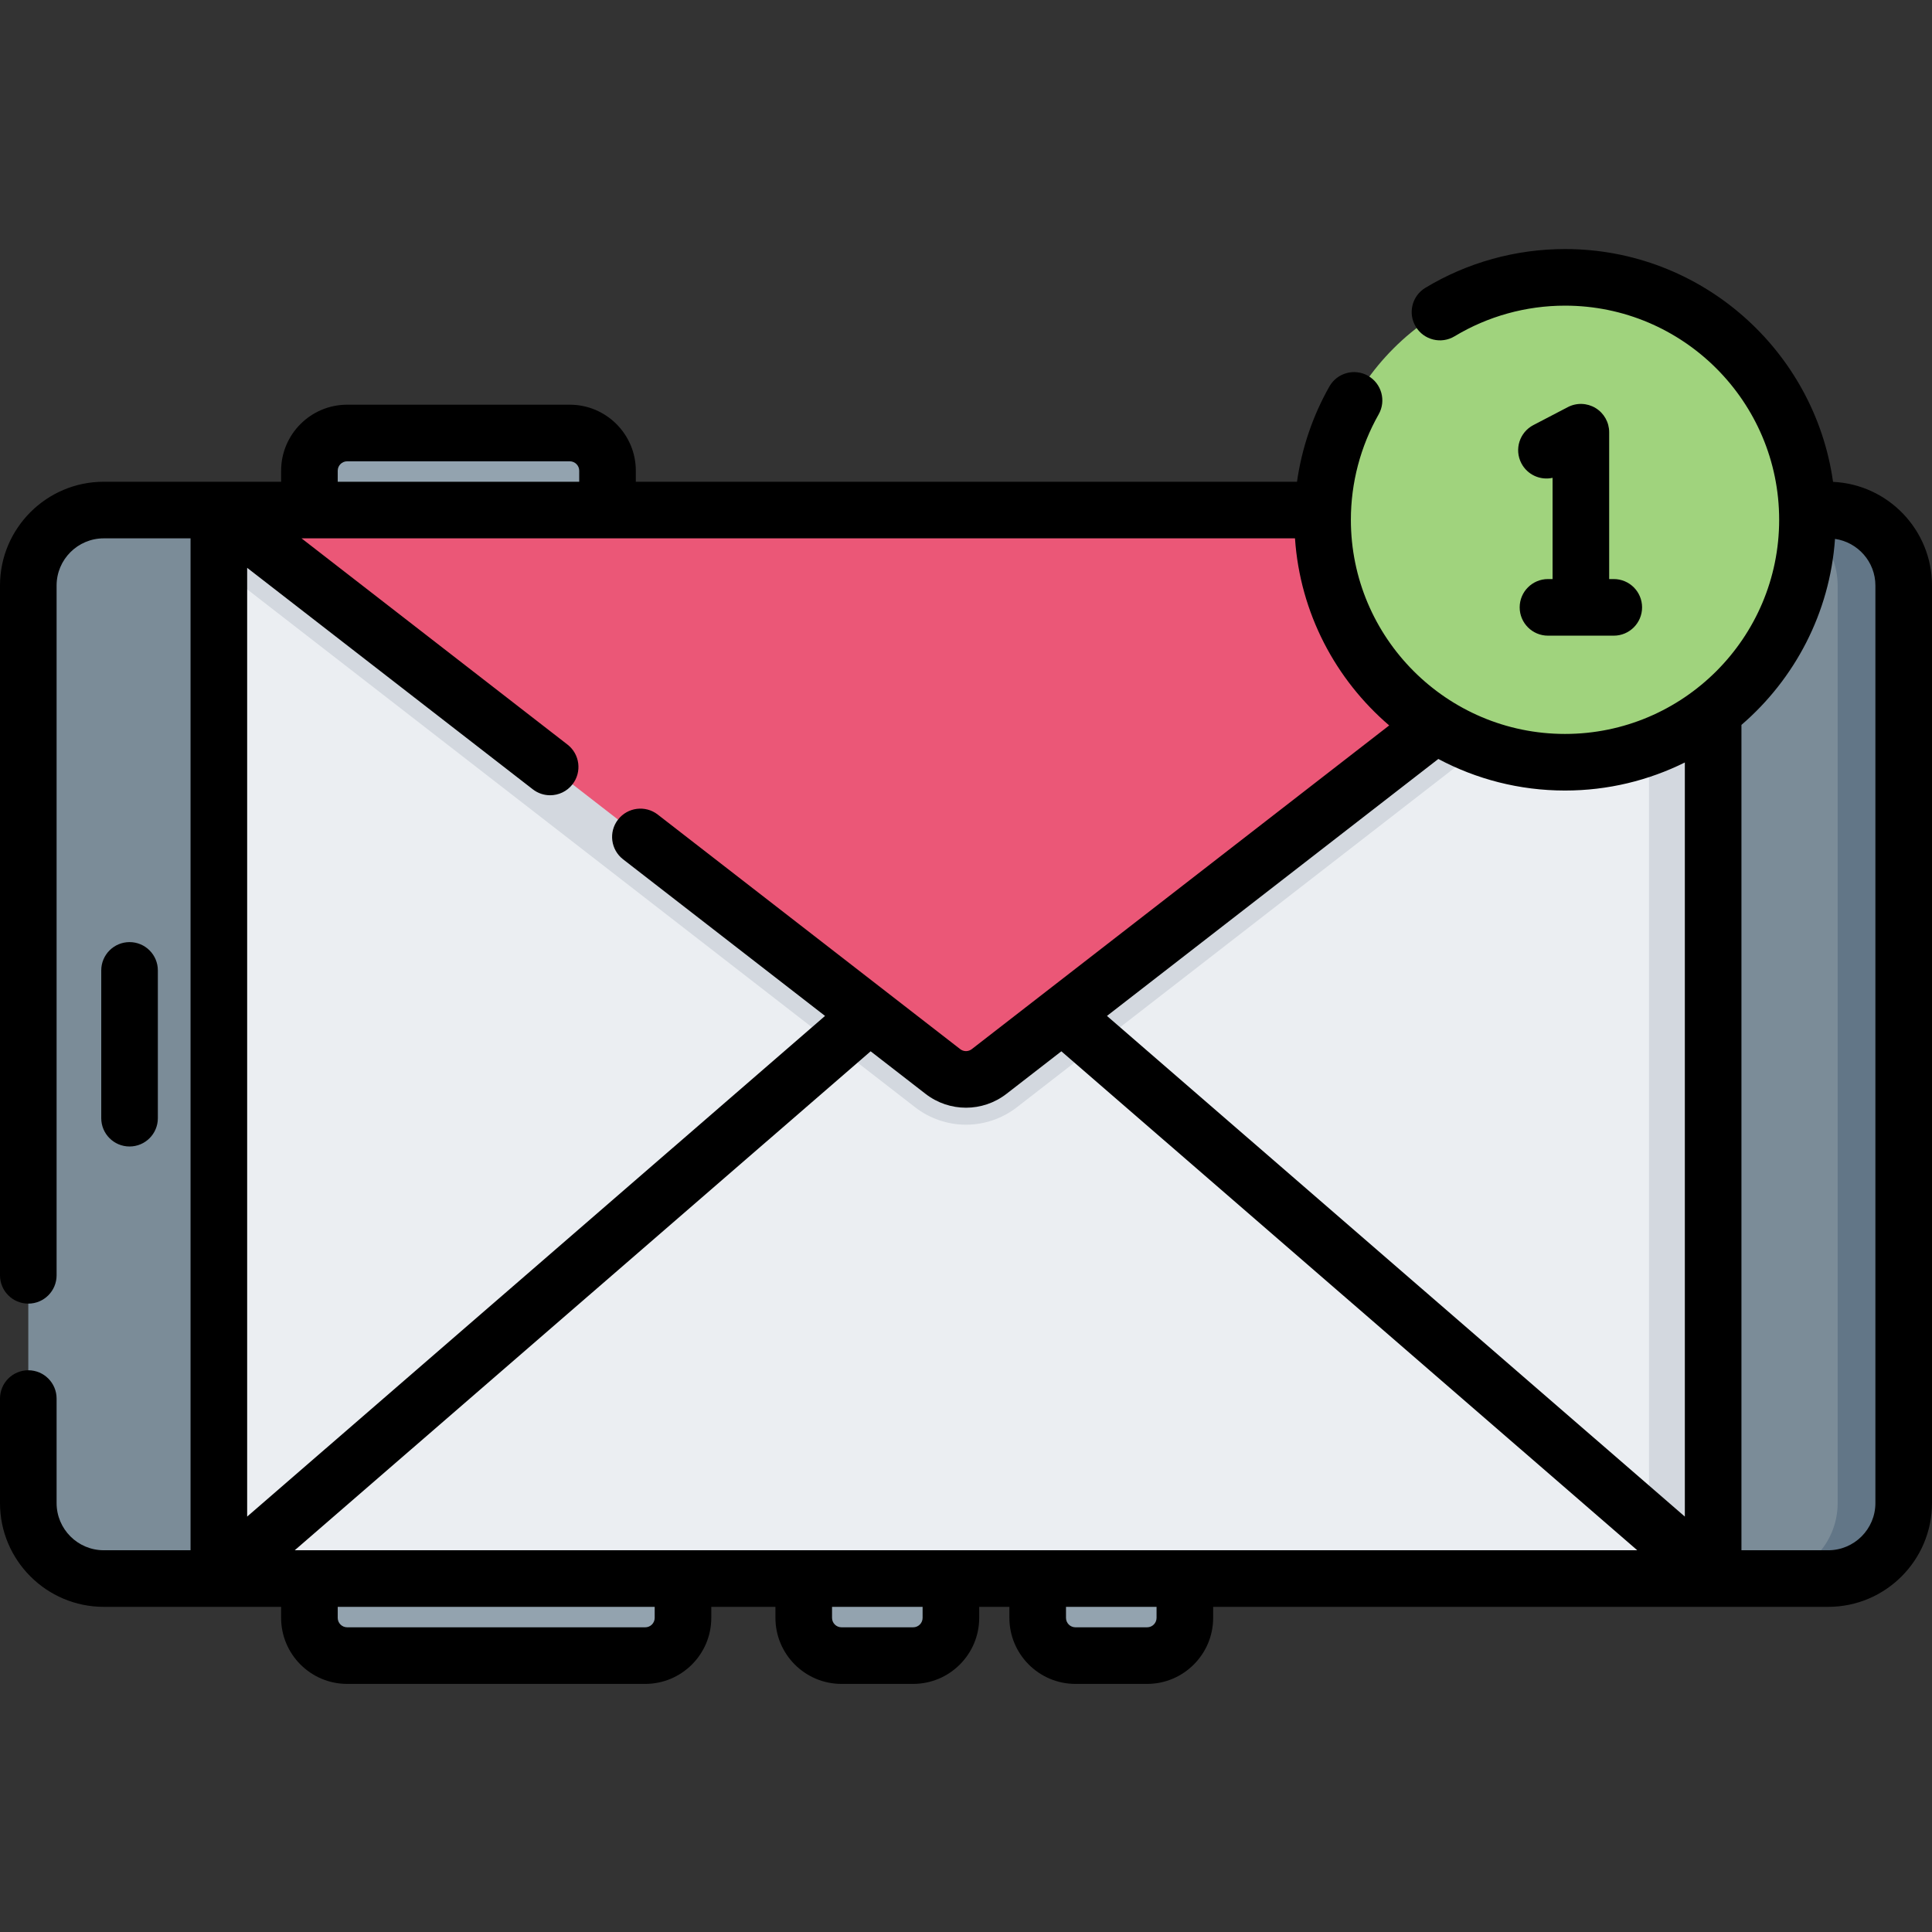 <svg height="512pt" viewBox="0 -66 512 512" width="512pt" xmlns="http://www.w3.org/2000/svg"><rect x="0" y="-66" width="512" height="512" fill="#333333" stroke="none"/><g fill="#93a3af"><path d="m161 58.75v13h-79v-13c0-5.523 4.477-10 10-10h59c5.523 0 10 4.477 10 10zm0 0"/><path d="m252 362.75v-13h-39v13c0 5.523 4.477 10 10 10h19c5.523 0 10-4.477 10-10zm0 0"/><path d="m181 362.75v-13h-99v13c0 5.523 4.477 10 10 10h79c5.523 0 10-4.477 10-10zm0 0"/><path d="m314 362.75v-13h-39v13c0 5.523 4.477 10 10 10h19c5.523 0 10-4.477 10-10zm0 0"/></g><path d="m504.5 89.168v243.16c0 11.051-8.949 20-20 20h-457c-11.051 0-20-8.949-20-20v-243.16c0-11.051 8.949-20 20-20h457c11.051 0 20 8.949 20 20zm0 0" fill="#7b8c98"/><path d="m504.5 89.168v243.16c0 11.051-8.949 20-20 20h-17.5c11.051 0 20-8.949 20-20v-243.16c0-11.051-8.949-20-20-20h17.5c11.051 0 20 8.949 20 20zm0 0" fill="#627687"/><path d="m58 69.168h396v283.16h-396zm0 0" fill="#ebeef2"/><path d="m454 69.168v15.191l-184.52 143.078c-3.84 2.98-8.621 4.621-13.48 4.621s-9.641-1.641-13.48-4.621l-184.52-143.078v-15.191zm0 0" fill="#d3d8df"/><path d="m437 69.168h17v283.164h-17zm0 0" fill="#d3d8df"/><path d="m58 69.168 191.871 148.789c3.609 2.797 8.648 2.797 12.258 0l191.871-148.789zm0 0" fill="#eb5777"/><path d="m478.996 71.75c0 35.484-28.766 64.25-64.25 64.25s-64.25-28.766-64.25-64.25 28.766-64.25 64.25-64.25 64.25 28.766 64.25 64.25zm0 0" fill="#a0d37d"/><path d="m485.777 61.699c-4.902-34.82-34.879-61.699-71.031-61.699-13.066 0-25.863 3.555-37.008 10.273-3.547 2.141-4.688 6.75-2.547 10.297 2.137 3.547 6.746 4.688 10.293 2.547 8.809-5.309 18.926-8.117 29.262-8.117 31.293 0 56.75 25.457 56.75 56.75s-25.457 56.75-56.75 56.75c-31.293 0-56.75-25.457-56.75-56.75 0-9.785 2.547-19.449 7.363-27.941 2.043-3.602.777-8.18-2.824-10.223-3.602-2.043-8.18-.777-10.223 2.824-4.43 7.809-7.332 16.398-8.594 25.258h-175.219v-2.918c0-9.648-7.852-17.5-17.5-17.5h-59c-9.648 0-17.5 7.852-17.5 17.5v2.918h-47c-15.164 0-27.5 12.336-27.5 27.5v182.805c0 4.145 3.359 7.5 7.5 7.5s7.5-3.355 7.5-7.5v-182.805c0-6.895 5.605-12.5 12.5-12.5h23v268.164h-23c-6.895 0-12.5-5.609-12.5-12.5v-27.699c0-4.141-3.359-7.5-7.5-7.5s-7.5 3.359-7.5 7.5v27.699c0 15.164 12.336 27.5 27.5 27.5h47v2.918c0 9.648 7.852 17.5 17.5 17.5h79c9.648 0 17.5-7.852 17.5-17.5v-2.918h17v2.918c0 9.648 7.852 17.5 17.5 17.5h19c9.648 0 17.5-7.852 17.5-17.5v-2.918h8v2.918c0 9.648 7.852 17.5 17.5 17.5h19c9.648 0 17.5-7.852 17.5-17.5v-2.918h163c15.164 0 27.5-12.336 27.5-27.5v-243.164c0-14.734-11.648-26.797-26.223-27.469zm-39.277 74.367v199.844l-153.145-132.68 87.816-68.098c10.023 5.332 21.449 8.367 33.574 8.367 11.398 0 22.176-2.684 31.754-7.434zm-368.391 208.766 152.621-132.227 14.547 11.277c3.156 2.449 6.938 3.672 10.723 3.672 3.781 0 7.566-1.223 10.723-3.672l14.547-11.277 152.621 132.227zm290.043-218.586-110.621 85.785c-.902.699-2.16.699-3.062 0l-80.16-62.164c-3.273-2.535-7.984-1.941-10.523 1.332-2.539 3.273-1.941 7.984 1.332 10.523l53.527 41.508-153.145 132.68v-251.434l75.699 58.699c1.367 1.059 2.984 1.574 4.59 1.574 2.238 0 4.453-1 5.934-2.906 2.535-3.273 1.941-7.984-1.332-10.523l-70.48-54.652h263.273c1.348 19.801 10.758 37.41 24.969 49.578zm-278.652-67.496c0-1.379 1.121-2.5 2.5-2.5h59c1.379 0 2.5 1.121 2.5 2.5v2.918h-64zm84 304c0 1.379-1.121 2.5-2.5 2.5h-79c-1.379 0-2.5-1.121-2.5-2.5v-2.918h84zm71 0c0 1.379-1.121 2.5-2.5 2.5h-19c-1.379 0-2.5-1.121-2.5-2.5v-2.918h24zm62 0c0 1.379-1.121 2.5-2.5 2.5h-19c-1.379 0-2.5-1.121-2.5-2.5v-2.918h24zm190.5-30.418c0 6.895-5.605 12.5-12.5 12.5h-23v-218.727c14.09-12.133 23.418-29.629 24.797-49.293 6.043.875 10.703 6.074 10.703 12.355zm0 0"/><path d="m34.332 237.832c4.145 0 7.5-3.359 7.5-7.5v-39.164c0-4.141-3.355-7.5-7.5-7.5-4.141 0-7.5 3.359-7.5 7.5v39.164c0 4.141 3.359 7.5 7.5 7.5zm0 0"/><path d="m422.836 42.129c-2.242-1.359-5.031-1.449-7.355-.234l-9.125 4.758c-3.672 1.918-5.094 6.449-3.18 10.121 1.605 3.074 5.043 4.578 8.273 3.855v26.828h-1.219c-4.141 0-7.5 3.355-7.5 7.5 0 4.141 3.359 7.5 7.5 7.5h17.438c4.141 0 7.5-3.359 7.5-7.5 0-4.145-3.359-7.5-7.5-7.5h-1.219v-38.914c0-2.621-1.371-5.055-3.613-6.414zm0 0"/></svg>
